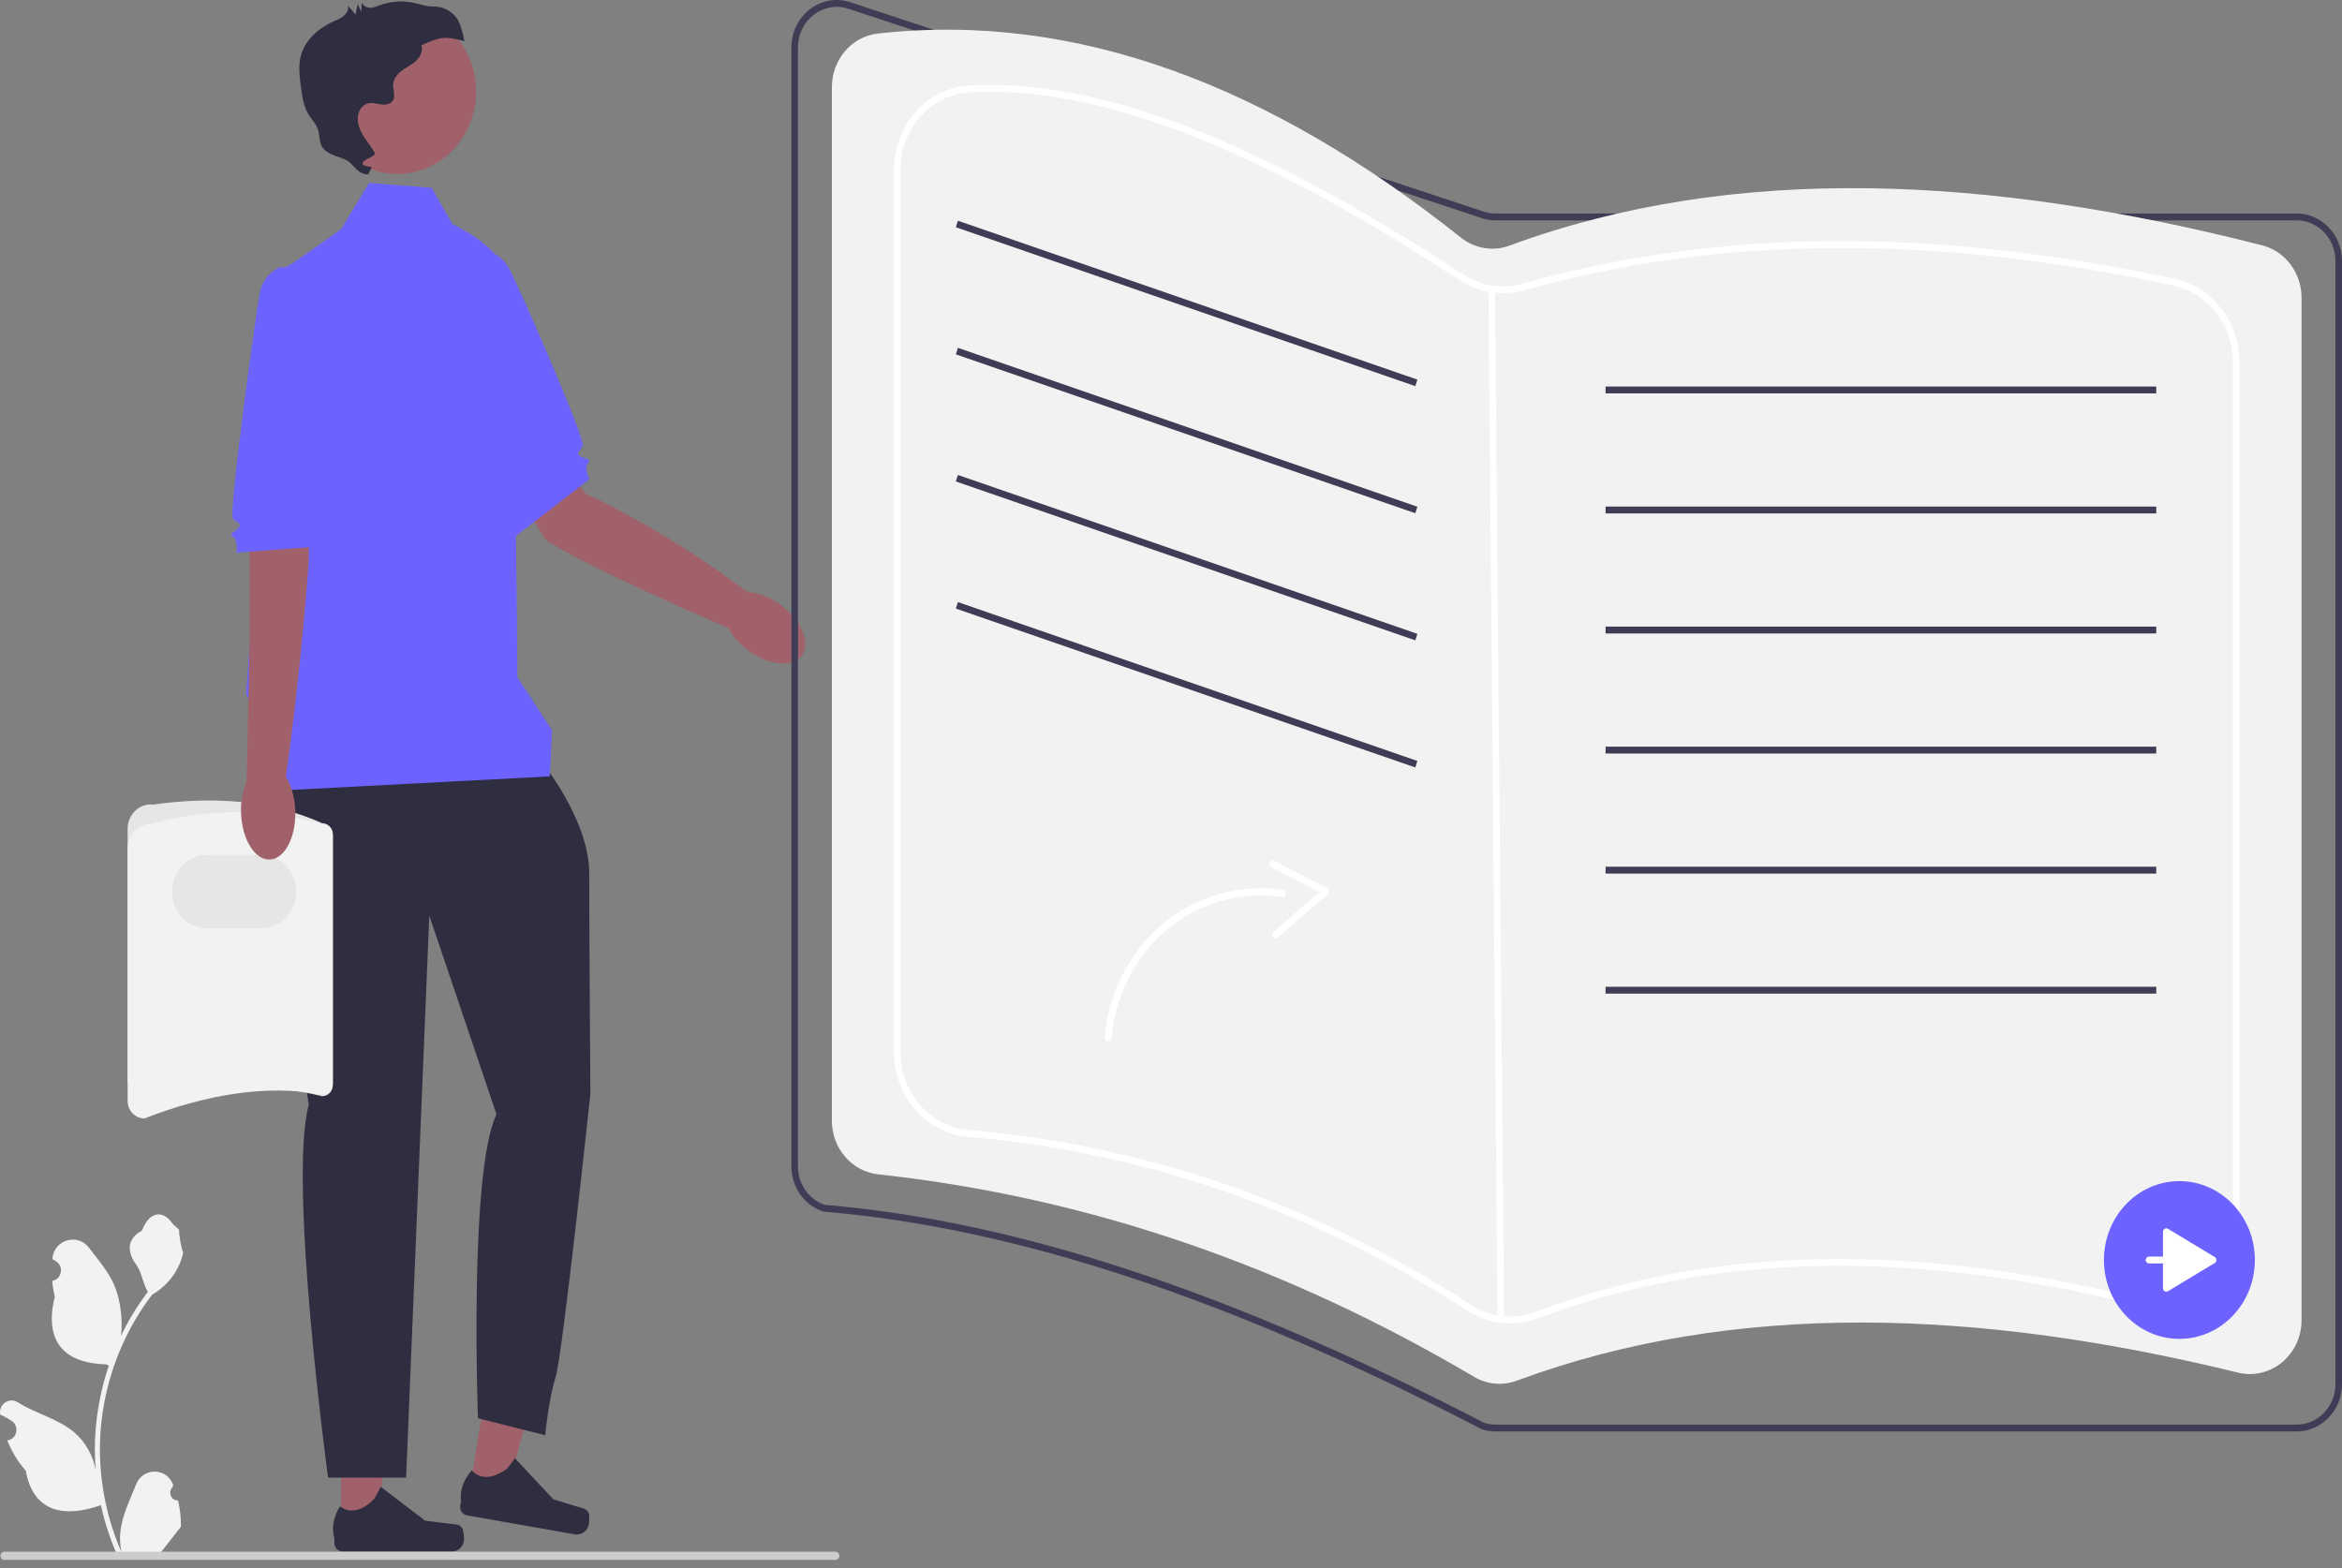 <svg width="227" height="152" viewBox="0 0 227 152" fill="none" xmlns="http://www.w3.org/2000/svg">
<rect x="0" y="0" width="227" height="152" fill="#808080" stroke="none"/>
<g clip-path="url(#clip0_39_849)">
<path d="M48.169 35.61L56.754 47.859C56.754 47.859 64.074 51.076 72.629 57.536L70.581 60.877C70.581 60.877 56.461 54.834 52.847 52.28L46.249 41.468L48.169 35.61Z" fill="#A0616A"/>
<path d="M77.762 63.469C78.582 62.215 77.609 60.03 75.59 58.588C73.57 57.146 71.269 56.993 70.45 58.246C69.63 59.499 70.603 61.684 72.623 63.126C74.642 64.569 76.943 64.722 77.762 63.469Z" fill="#A0616A"/>
<path d="M43.973 25.152L46.782 24.32C46.782 24.32 48.418 24.323 49.34 26.002C50.263 27.681 56.796 42.651 56.486 43.231C56.176 43.811 55.744 43.939 56.299 44.263C56.854 44.586 57.362 44.422 56.984 44.907C56.605 45.392 57.128 46.458 57.128 46.458L49.921 52.015L43.973 25.152V25.152Z" fill="#6C63FF"/>
<path d="M33.073 148.251L36.5 148.25L38.131 134.432L33.072 134.432L33.073 148.251Z" fill="#A0616A"/>
<path d="M44.816 148.17C44.923 148.357 44.979 148.964 44.979 149.182C44.979 149.854 44.458 150.398 43.816 150.398H33.201C32.763 150.398 32.407 150.027 32.407 149.569V149.107C32.407 149.107 31.882 147.719 32.963 146.007C32.963 146.007 34.307 147.347 36.315 145.249L36.907 144.128L41.193 147.404L43.568 147.709C44.088 147.776 44.549 147.699 44.816 148.17V148.17Z" fill="#2F2E41"/>
<path d="M45.478 144.759L48.859 145.353L52.657 132.007L47.668 131.131L45.478 144.759Z" fill="#A0616A"/>
<path d="M57.072 146.713C57.148 146.917 57.107 147.524 57.073 147.74C56.966 148.402 56.366 148.849 55.733 148.738L45.264 146.899C44.832 146.823 44.541 146.396 44.613 145.944L44.686 145.488C44.686 145.488 44.389 144.028 45.726 142.528C45.726 142.528 46.839 144.082 49.151 142.36L49.913 141.357L53.62 145.33L55.915 146.043C56.417 146.199 56.883 146.203 57.072 146.713H57.072Z" fill="#2F2E41"/>
<path d="M52.505 73.852C52.505 73.852 57.11 79.487 57.11 84.653C57.11 89.819 57.222 106.046 57.222 106.046C57.222 106.046 54.526 131.379 53.853 133.492C53.179 135.606 52.842 139.128 52.842 139.128L46.327 137.484C46.327 137.484 45.428 113.651 48.124 108.016L41.609 88.762L39.363 143.237H31.8C31.8 143.237 27.906 114.591 29.928 107.077C29.928 107.077 25.435 78.431 26.558 76.787C27.681 75.144 52.505 73.852 52.505 73.852Z" fill="#2F2E41"/>
<path d="M35.769 17.734L41.834 18.204L43.856 21.726C43.856 21.726 48.573 23.839 49.247 26.891C49.921 29.944 50.146 65.634 50.146 65.634L53.516 70.8L53.291 75.261L26.334 76.67V72.38L23.862 67.278C23.862 67.278 26.558 26.422 27.232 26.187C27.906 25.952 33.073 22.195 33.073 22.195L35.769 17.734V17.734Z" fill="#6C63FF"/>
<path d="M38.514 16.86C42.732 16.86 46.152 13.286 46.152 8.877C46.152 4.468 42.732 0.894 38.514 0.894C34.295 0.894 30.876 4.468 30.876 8.877C30.876 13.286 34.295 16.86 38.514 16.86Z" fill="#A0616A"/>
<path d="M44.615 2.456C44.226 1.304 43.148 0.605 41.979 0.632C41.93 0.633 41.88 0.633 41.831 0.63C41.243 0.605 40.678 0.395 40.101 0.272C39.026 0.042 37.892 0.119 36.854 0.492C36.531 0.608 36.208 0.754 35.867 0.754C35.526 0.754 35.154 0.558 35.071 0.213C35.051 0.526 35.031 0.839 35.012 1.152C34.901 0.899 34.79 0.645 34.679 0.392L34.456 1.402L33.744 0.558C33.808 0.93 33.6 1.305 33.319 1.543C33.038 1.781 32.69 1.913 32.358 2.061C30.921 2.701 29.572 3.834 29.158 5.408C28.897 6.403 29.033 7.458 29.172 8.479C29.294 9.382 29.428 10.316 29.897 11.084C30.198 11.576 30.632 11.991 30.815 12.543C30.986 13.058 30.921 13.647 31.164 14.129C31.408 14.613 31.912 14.887 32.405 15.071C32.898 15.255 33.422 15.385 33.846 15.705C34.271 16.025 34.764 16.947 35.689 16.898L35.987 16.311C36.294 16.05 35.158 16.257 35.146 15.843C35.134 15.43 36.514 15.174 36.318 14.814C36.018 14.261 35.613 13.781 35.275 13.253C34.88 12.636 34.569 11.915 34.705 11.161C34.758 10.868 34.889 10.591 35.089 10.379C35.666 9.765 36.308 10.035 36.932 10.122C37.363 10.183 37.877 10.113 38.1 9.724C38.361 9.269 38.07 8.689 38.106 8.16C38.144 7.598 38.55 7.138 38.993 6.818C39.436 6.498 39.939 6.265 40.337 5.887C40.735 5.508 41.019 4.917 40.845 4.384C42.733 3.563 43.022 3.485 45.01 3.986C44.916 3.467 44.783 2.955 44.615 2.456L44.615 2.456Z" fill="#2F2E41"/>
<path d="M12.37 104.562V80.33C12.37 79.665 12.641 79.029 13.113 78.584C13.586 78.14 14.22 77.925 14.852 77.994C20.711 77.17 26.229 77.562 31.23 79.799C31.797 79.799 32.258 80.281 32.258 80.873V105.19C32.258 105.782 31.797 106.264 31.23 106.264C25.725 104.914 19.919 105.266 13.998 106.264C13.1 106.264 12.37 105.5 12.37 104.562Z" fill="#E6E6E6"/>
<path d="M12.37 106.719V82.231C12.37 80.936 13.378 79.882 14.617 79.882C20.219 78.35 25.757 78.347 31.23 79.882C31.797 79.882 32.258 80.364 32.258 80.956V105.024C32.258 105.615 31.798 106.096 31.233 106.098C25.836 105.116 20.055 106.072 13.998 108.421C13.1 108.421 12.37 107.657 12.37 106.719Z" fill="#F2F2F2"/>
<path d="M25.307 90.002H20.068C18.187 90.002 16.656 88.402 16.656 86.436C16.656 84.469 18.187 82.869 20.068 82.869H25.307C27.189 82.869 28.72 84.469 28.72 86.436C28.72 88.402 27.189 90.002 25.307 90.002Z" fill="#E6E6E6"/>
<path d="M30.109 41.904L29.909 54.547C29.909 54.547 29.269 64.4 27.679 75.489L23.891 75.741C23.891 75.741 24.357 58.428 24.187 53.873L24.455 43.754L30.109 41.904H30.109Z" fill="#A0616A"/>
<path d="M26.143 83.325C27.594 83.274 28.703 81.161 28.62 78.606C28.537 76.051 27.293 74.022 25.842 74.073C24.39 74.125 23.281 76.238 23.364 78.793C23.448 81.347 24.691 83.377 26.143 83.325Z" fill="#A0616A"/>
<path d="M30.05 25.808L27.132 25.92C27.132 25.92 25.577 26.449 25.193 28.343C24.809 30.237 22.121 49.841 22.586 50.294C23.051 50.746 23.5 50.729 23.068 51.215C22.635 51.701 22.103 51.709 22.606 52.048C23.108 52.388 22.925 53.57 22.925 53.57L30.997 52.972L30.05 25.808Z" fill="#6C63FF"/>
<path d="M222.603 138.763H144.952C144.501 138.763 144.055 138.691 143.626 138.549L143.58 138.53C119.266 125.9 98.42 119.007 79.85 117.456L79.779 117.441C77.942 116.834 76.708 115.073 76.708 113.059V4.6C76.708 3.119 77.364 1.768 78.507 0.893C79.65 0.017 81.08 -0.228 82.432 0.218L143.818 20.513C144.185 20.634 144.567 20.696 144.952 20.696H222.603C225.027 20.696 227 22.758 227 25.292V134.167C227 136.702 225.027 138.763 222.603 138.763ZM143.841 137.923C144.201 138.039 144.575 138.099 144.952 138.099H222.603C224.677 138.099 226.364 136.335 226.364 134.167V25.292C226.364 23.124 224.677 21.36 222.603 21.36H144.952C144.502 21.36 144.056 21.289 143.626 21.147L82.24 0.852C81.084 0.47 79.861 0.68 78.883 1.429C77.905 2.178 77.344 3.333 77.344 4.6V113.059C77.344 114.769 78.385 116.266 79.938 116.796C98.575 118.36 119.479 125.271 143.841 137.923L143.841 137.923Z" fill="#3F3D56"/>
<path d="M147.026 133.838C168.198 126.007 191.817 126.906 216.91 133.057C220.06 133.83 223.08 131.35 223.08 127.969V28.868C223.08 26.462 221.51 24.358 219.274 23.786C192.803 17.02 168.079 15.775 146.29 23.815C144.693 24.404 142.921 24.085 141.575 23.013C123.214 8.404 104.422 1.08 85.07 3.255C82.538 3.539 80.629 5.794 80.629 8.456V108.637C80.629 111.319 82.57 113.562 85.123 113.839C105.953 116.104 125.093 122.966 142.894 133.476C144.154 134.22 145.661 134.343 147.026 133.838Z" fill="#F2F2F2"/>
<path d="M146.346 128.281C144.904 128.281 143.484 127.867 142.232 127.054C127.283 117.35 110.996 111.681 93.824 110.205C89.798 109.858 86.644 106.269 86.644 102.033V16.462C86.644 12.07 89.903 8.472 94.063 8.27C106.565 7.66 121.746 13.488 141.834 26.603C143.534 27.712 145.6 28.041 147.504 27.508C166.595 22.151 187.29 21.995 210.773 27.029C214.418 27.811 217.064 31.193 217.064 35.071V118.596C217.064 121.117 215.98 123.458 214.088 125.019C212.183 126.592 209.732 127.156 207.363 126.567C185.149 121.04 166.074 121.44 149.047 127.788C148.163 128.118 147.25 128.281 146.346 128.281ZM95.848 8.892C95.256 8.892 94.672 8.906 94.093 8.934C90.272 9.119 87.28 12.426 87.28 16.462V102.033C87.28 105.926 90.177 109.224 93.876 109.542C111.149 111.027 127.532 116.729 142.568 126.49C144.438 127.704 146.722 127.949 148.833 127.162L148.94 127.475L148.833 127.162C165.979 120.769 185.173 120.363 207.51 125.92C209.689 126.462 211.943 125.944 213.694 124.498C215.432 123.063 216.428 120.912 216.428 118.597V35.071C216.428 31.507 213.996 28.399 210.645 27.68C187.262 22.667 166.662 22.82 147.669 28.15C145.595 28.731 143.346 28.373 141.498 27.167C122.46 14.738 107.882 8.892 95.848 8.892Z" fill="white"/>
<path d="M144.902 28.004L144.266 28.01L145.151 128.129L145.787 128.123L144.902 28.004Z" fill="white"/>
<path d="M92.845 21.397L92.645 22.028L137.182 37.431L137.381 36.8L92.845 21.397Z" fill="#3F3D56"/>
<path d="M92.845 33.719L92.645 34.35L137.182 49.753L137.381 49.122L92.845 33.719Z" fill="#3F3D56"/>
<path d="M92.845 46.041L92.645 46.672L137.182 62.075L137.381 61.444L92.845 46.041Z" fill="#3F3D56"/>
<path d="M92.845 58.364L92.645 58.995L137.182 74.397L137.381 73.766L92.845 58.364Z" fill="#3F3D56"/>
<path d="M208.998 37.468H155.62V38.132H208.998V37.468Z" fill="#3F3D56"/>
<path d="M208.998 49.105H155.62V49.77H208.998V49.105Z" fill="#3F3D56"/>
<path d="M208.998 60.743H155.62V61.407H208.998V60.743Z" fill="#3F3D56"/>
<path d="M208.998 72.38H155.62V73.045H208.998V72.38Z" fill="#3F3D56"/>
<path d="M208.998 84.018H155.62V84.683H208.998V84.018Z" fill="#3F3D56"/>
<path d="M208.998 95.656H155.62V96.32H208.998V95.656Z" fill="#3F3D56"/>
<path d="M17.257 145.451C16.6 145.494 16.236 144.64 16.733 144.143L16.783 143.938C16.776 143.921 16.77 143.905 16.763 143.888C16.099 142.232 13.847 142.244 13.188 143.902C12.603 145.374 11.859 146.849 11.676 148.405C11.593 149.092 11.63 149.792 11.776 150.466C10.406 147.338 9.685 143.922 9.685 140.487C9.685 139.623 9.73 138.76 9.823 137.899C9.899 137.195 10.003 136.495 10.139 135.802C10.872 132.053 12.46 128.482 14.751 125.5C15.852 124.871 16.77 123.887 17.325 122.709C17.524 122.284 17.68 121.826 17.754 121.36C17.629 121.378 17.281 119.383 17.376 119.261C17.201 118.984 16.889 118.846 16.698 118.576C15.749 117.231 14.443 117.466 13.761 119.293C12.303 120.062 12.289 121.337 13.183 122.563C13.752 123.343 13.83 124.399 14.33 125.234C14.278 125.302 14.225 125.369 14.173 125.438C13.232 126.7 12.417 128.057 11.73 129.483C11.925 127.898 11.638 125.99 11.15 124.759C10.594 123.357 9.552 122.177 8.634 120.965C7.531 119.509 5.271 120.144 5.077 121.99C5.075 122.007 5.073 122.025 5.071 122.043C5.208 122.124 5.341 122.209 5.472 122.299C6.216 122.813 5.959 124.019 5.077 124.161L5.057 124.164C5.106 124.678 5.19 125.186 5.314 125.687C4.136 130.446 6.678 132.179 10.307 132.257C10.388 132.3 10.466 132.343 10.546 132.384C10.178 133.466 9.884 134.576 9.667 135.701C9.471 136.695 9.336 137.7 9.26 138.709C9.165 139.982 9.174 141.262 9.276 142.533L9.27 142.488C9.009 141.088 8.282 139.78 7.226 138.874C5.653 137.524 3.431 137.026 1.734 135.941C0.917 135.418 -0.129 136.093 0.013 137.083L0.02 137.131C0.273 137.238 0.519 137.363 0.758 137.502C0.894 137.583 1.027 137.668 1.158 137.758C1.902 138.272 1.645 139.478 0.763 139.62L0.743 139.623C0.729 139.626 0.716 139.628 0.702 139.63C1.136 140.706 1.739 141.704 2.495 142.565C3.232 146.719 6.393 147.113 9.775 145.904H9.777C10.147 147.587 10.688 149.232 11.382 150.799H17.113C17.134 150.733 17.152 150.664 17.171 150.597C16.64 150.632 16.106 150.599 15.585 150.498C16.01 149.953 16.435 149.403 16.86 148.858C16.871 148.847 16.879 148.837 16.887 148.826C17.103 148.547 17.32 148.27 17.536 147.991L17.536 147.99C17.55 147.134 17.451 146.279 17.257 145.451L17.257 145.451Z" fill="#F2F2F2"/>
<path d="M81.359 150.817C81.359 151.036 81.19 151.212 80.98 151.212H0.423C0.213 151.212 0.045 151.036 0.045 150.817C0.045 150.597 0.213 150.421 0.423 150.421H80.98C81.19 150.421 81.359 150.597 81.359 150.817Z" fill="#CCCCCC"/>
<path d="M211.24 129.788C215.28 129.788 218.555 126.365 218.555 122.142C218.555 117.92 215.28 114.496 211.24 114.496C207.2 114.496 203.925 117.92 203.925 122.142C203.925 126.365 207.2 129.788 211.24 129.788Z" fill="#6C63FF"/>
<path d="M214.666 121.854L210.127 119.115C209.915 118.987 209.65 119.147 209.65 119.403V121.81H208.289C208.113 121.81 207.971 121.959 207.971 122.142C207.971 122.326 208.113 122.475 208.289 122.475H209.65V124.881C209.65 125.137 209.915 125.297 210.127 125.169L214.666 122.43C214.878 122.302 214.878 121.982 214.666 121.854Z" fill="white"/>
<path d="M107.075 100.59C107.36 97.183 108.713 93.928 110.879 91.366C112.989 88.871 115.873 87.159 118.983 86.462C120.72 86.073 122.518 85.997 124.276 86.259C124.697 86.322 124.686 87.02 124.261 86.957C121.268 86.511 118.175 87.056 115.486 88.5C112.73 89.981 110.524 92.388 109.162 95.292C108.383 96.952 107.896 98.764 107.742 100.607C107.705 101.052 107.037 101.039 107.075 100.59Z" fill="white"/>
<path d="M123.536 83.458L128.676 86.108C128.863 86.205 128.894 86.523 128.735 86.66L123.869 90.865C123.539 91.149 123.076 90.647 123.408 90.36L128.274 86.155L128.333 86.707L123.192 84.056C122.806 83.858 123.153 83.26 123.536 83.458Z" fill="white"/>
</g>
<defs>
<clipPath id="clip0_39_849">
<rect width="227" height="151.212" fill="white"/>
</clipPath>
</defs>
</svg>
